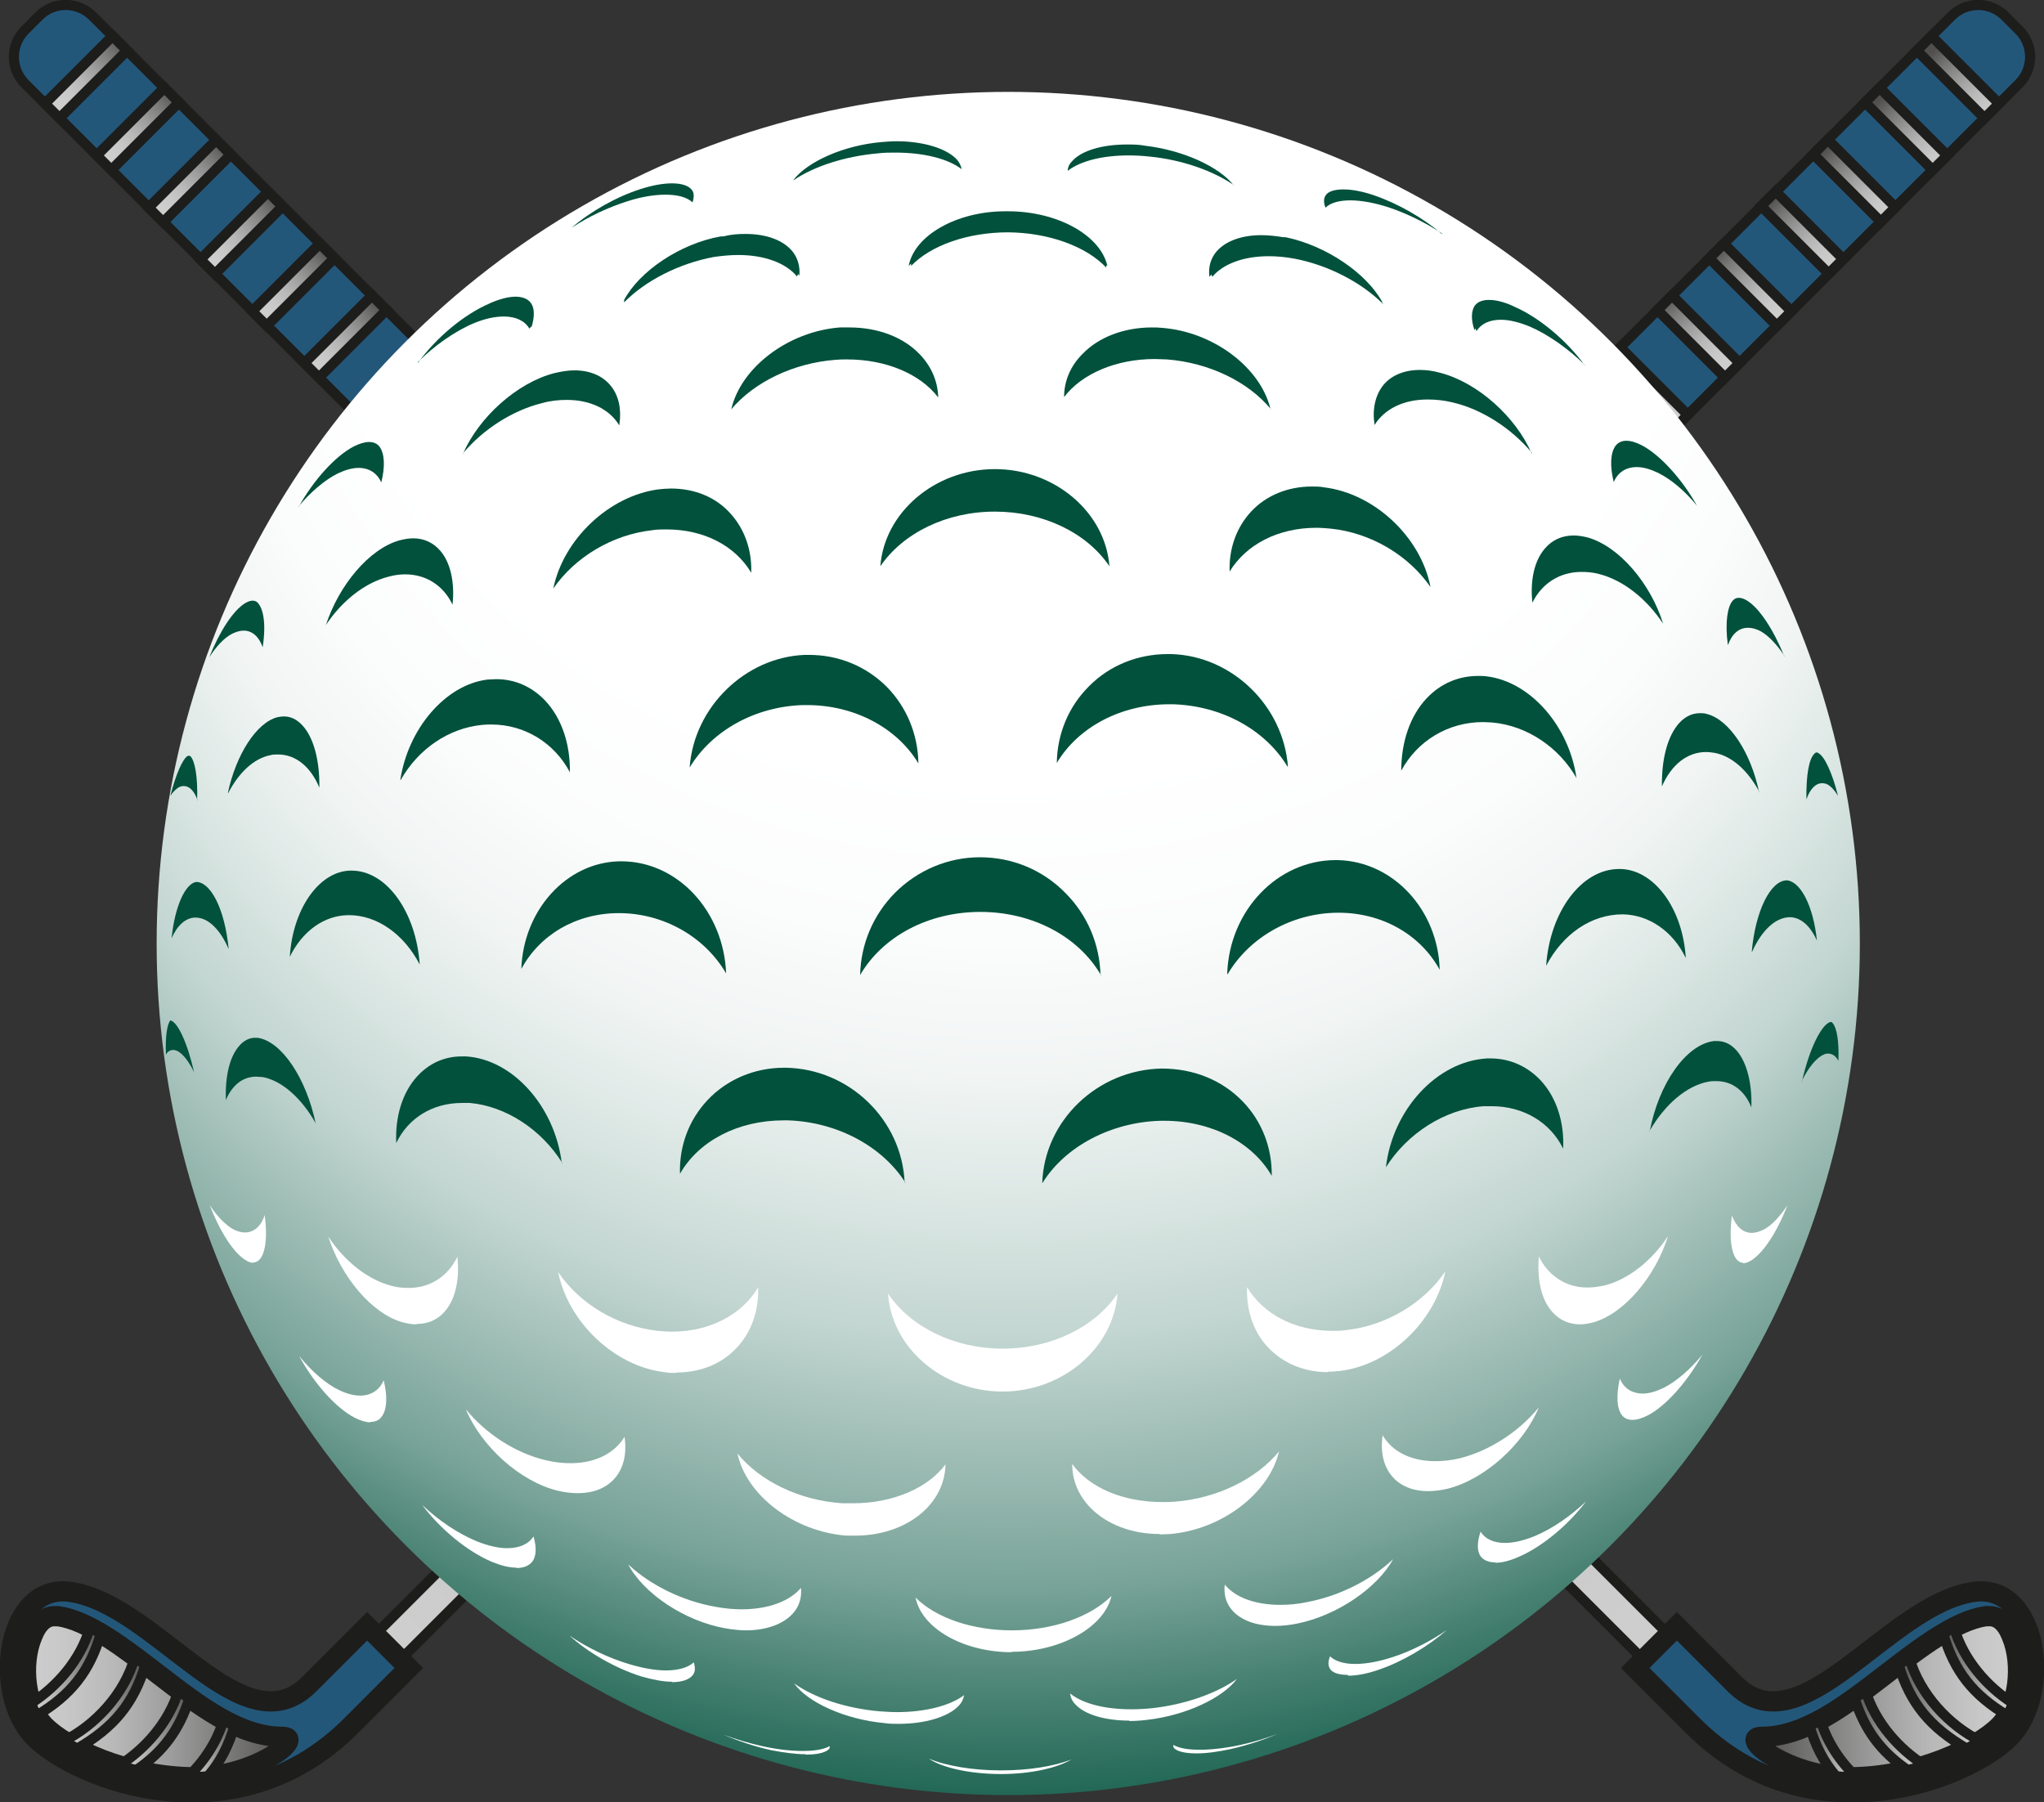 <?xml version="1.0" encoding="UTF-8"?>
<svg id="Lager_1" data-name="Lager 1" xmlns="http://www.w3.org/2000/svg" width="50.5" height="44.53" xmlns:xlink="http://www.w3.org/1999/xlink" viewBox="0 0 50.5 44.53">
  <rect x="0" y="0" width="50.5" height="44.53" fill="#333333" stroke="none"/>
  <defs>
    <style>
      .cls-1 {
        fill: url(#Namnlös_övertoning_47-7);
      }

      .cls-1, .cls-2, .cls-3, .cls-4, .cls-5, .cls-6, .cls-7, .cls-8, .cls-9, .cls-10, .cls-11, .cls-12, .cls-13, .cls-14, .cls-15, .cls-16, .cls-17 {
        stroke: #1d1d1b;
        stroke-miterlimit: 10;
      }

      .cls-1, .cls-2, .cls-3, .cls-4, .cls-5, .cls-6, .cls-7, .cls-10, .cls-11, .cls-12, .cls-13, .cls-14, .cls-16, .cls-17 {
        stroke-width: .25px;
      }

      .cls-2 {
        fill: url(#Namnlös_övertoning_47-3);
      }

      .cls-3 {
        fill: url(#Namnlös_övertoning_47-12);
      }

      .cls-4 {
        fill: url(#Namnlös_övertoning_47-13);
      }

      .cls-5 {
        fill: url(#Namnlös_övertoning_47);
      }

      .cls-6 {
        fill: url(#Namnlös_övertoning_47-8);
      }

      .cls-7 {
        fill: url(#Namnlös_övertoning_47-4);
      }

      .cls-8 {
        fill: url(#Namnlös_övertoning_47-9);
      }

      .cls-8, .cls-9, .cls-15 {
        stroke-width: .5px;
      }

      .cls-9 {
        fill: url(#Namnlös_övertoning_47-2);
      }

      .cls-10, .cls-15 {
        fill: #23577a;
      }

      .cls-11 {
        fill: url(#Namnlös_övertoning_47-6);
      }

      .cls-12 {
        fill: url(#Namnlös_övertoning_47-5);
      }

      .cls-13 {
        fill: #13597e;
      }

      .cls-14 {
        fill: url(#Namnlös_övertoning_47-14);
      }

      .cls-18 {
        fill: #01513c;
      }

      .cls-18, .cls-19, .cls-20 {
        stroke-width: 0px;
      }

      .cls-19 {
        fill: #fff;
      }

      .cls-16 {
        fill: url(#Namnlös_övertoning_47-11);
      }

      .cls-20 {
        fill: url(#Namnlös_övertoning_84);
      }

      .cls-17 {
        fill: url(#Namnlös_övertoning_47-10);
      }
    </style>
    <linearGradient id="Namnlös_övertoning_47" data-name="Namnlös övertoning 47" x1="9.89" y1="40.46" x2="37.67" y2="12.55" gradientTransform="translate(25.76 -8.93) rotate(45)" gradientUnits="userSpaceOnUse">
      <stop offset="0" stop-color="#cecece"/>
      <stop offset=".15" stop-color="#c8c8c8"/>
      <stop offset=".34" stop-color="#b8b8b8"/>
      <stop offset=".55" stop-color="#9e9d9d"/>
      <stop offset=".78" stop-color="#797978"/>
      <stop offset="1" stop-color="#504f4e"/>
    </linearGradient>
    <linearGradient id="Namnlös_övertoning_47-2" data-name="Namnlös övertoning 47" x1=".63" y1="41.92" x2="7.12" y2="41.92" gradientTransform="matrix(1,0,0,1,0,0)" xlink:href="#Namnlös_övertoning_47"/>
    <linearGradient id="Namnlös_övertoning_47-3" data-name="Namnlös övertoning 47" x1="45.25" y1="6.53" x2="43.77" y2="4.91" gradientTransform="matrix(1,0,0,1,0,0)" xlink:href="#Namnlös_övertoning_47"/>
    <linearGradient id="Namnlös_övertoning_47-4" data-name="Namnlös övertoning 47" x1="1.58" y1="42.07" x2="3.59" y2="42.07" gradientTransform="matrix(1,0,0,1,0,0)" xlink:href="#Namnlös_övertoning_47"/>
    <linearGradient id="Namnlös_övertoning_47-5" data-name="Namnlös övertoning 47" x1=".77" y1="41.31" x2="2.49" y2="41.31" gradientTransform="matrix(1,0,0,1,0,0)" xlink:href="#Namnlös_övertoning_47"/>
    <linearGradient id="Namnlös_övertoning_47-6" data-name="Namnlös övertoning 47" x1="2.94" y1="42.75" x2="4.67" y2="42.75" gradientTransform="matrix(1,0,0,1,0,0)" xlink:href="#Namnlös_övertoning_47"/>
    <linearGradient id="Namnlös_övertoning_47-7" data-name="Namnlös övertoning 47" x1="4.64" y1="43.2" x2="5.79" y2="43.2" gradientTransform="matrix(1,0,0,1,0,0)" xlink:href="#Namnlös_övertoning_47"/>
    <linearGradient id="Namnlös_övertoning_47-8" data-name="Namnlös övertoning 47" x1="40.35" y1="40.11" x2="12.2" y2="12.01" gradientTransform="translate(26.69 -11.18) rotate(45)" xlink:href="#Namnlös_övertoning_47"/>
    <linearGradient id="Namnlös_övertoning_47-9" data-name="Namnlös övertoning 47" x1="49.92" y1="41.91" x2="43.43" y2="41.95" gradientTransform="matrix(1,0,0,1,0,0)" xlink:href="#Namnlös_övertoning_47"/>
    <linearGradient id="Namnlös_övertoning_47-10" data-name="Namnlös övertoning 47" x1="5.28" y1="6.42" x2="6.84" y2="4.9" gradientTransform="matrix(1,0,0,1,0,0)" xlink:href="#Namnlös_övertoning_47"/>
    <linearGradient id="Namnlös_övertoning_47-11" data-name="Namnlös övertoning 47" x1="48.92" y1="42.07" x2="46.91" y2="42.07" gradientTransform="matrix(1,0,0,1,0,0)" xlink:href="#Namnlös_övertoning_47"/>
    <linearGradient id="Namnlös_övertoning_47-12" data-name="Namnlös övertoning 47" x1="49.73" y1="41.31" x2="48.01" y2="41.31" gradientTransform="matrix(1,0,0,1,0,0)" xlink:href="#Namnlös_övertoning_47"/>
    <linearGradient id="Namnlös_övertoning_47-13" data-name="Namnlös övertoning 47" x1="47.56" y1="42.75" x2="45.83" y2="42.75" gradientTransform="matrix(1,0,0,1,0,0)" xlink:href="#Namnlös_övertoning_47"/>
    <linearGradient id="Namnlös_övertoning_47-14" data-name="Namnlös övertoning 47" x1="45.86" y1="43.2" x2="44.71" y2="43.2" gradientTransform="matrix(1,0,0,1,0,0)" xlink:href="#Namnlös_övertoning_47"/>
    <radialGradient id="Namnlös_övertoning_84" data-name="Namnlös övertoning 84" cx="24.91" cy="23.31" fx="24.91" fy="-15.67" r="38.98" gradientTransform="translate(0 2.55) scale(1 .89)" gradientUnits="userSpaceOnUse">
      <stop offset=".44" stop-color="#fff"/>
      <stop offset=".5" stop-color="#fbfcfc"/>
      <stop offset=".55" stop-color="#f0f4f3"/>
      <stop offset=".59" stop-color="#dde8e5"/>
      <stop offset=".64" stop-color="#c3d6d1"/>
      <stop offset=".68" stop-color="#a1bfb7"/>
      <stop offset=".73" stop-color="#78a398"/>
      <stop offset=".77" stop-color="#478172"/>
      <stop offset=".82" stop-color="#105b48"/>
      <stop offset=".83" stop-color="#00513c"/>
    </radialGradient>
  </defs>
  <g>
    <rect class="cls-5" x="3.51" y="26.18" width="40.3" height=".88" transform="translate(-11.9 24.53) rotate(-45)"/>
    <path class="cls-10" d="M41.34,10.61l8.54-8.54c.37-.37.37-.96,0-1.33l-.34-.34c-.37-.37-.96-.37-1.33,0l-8.54,8.54,1.67,1.67Z"/>
    <polygon class="cls-10" points="38.22 12.69 41.34 10.61 39.67 8.94 37.59 12.06 38.22 12.69"/>
    <path class="cls-15" d="M1.74,39.33c2.13.31,4.26,3.92,5.9,2.28l1.43-1.43,1.03,1.03-1.43,1.43c-2.87,2.87-6.78,1.32-7.81.29-1.08-1.08-.71-3.83.88-3.6Z"/>
    <path class="cls-9" d="M4.83,43.91c-1.7,0-3.21-.74-3.73-1.27-.46-.46-.6-1.5-.3-2.22.13-.33.32-.49.54-.49.03,0,.06,0,.1,0,.75.11,1.62.78,2.45,1.42,1.04.8,2.02,1.56,3.09,1.56.59,0-.68.99-2.14.99Z"/>
    <path class="cls-2" d="M47.36,1.25l.36-.36,1.67,1.67-.36.36-1.67-1.67ZM47.75,4.2l.36-.36-1.67-1.67-.36.36,1.67,1.67ZM46.47,5.48l.36-.36-1.67-1.67-.36.36,1.67,1.67ZM45.18,6.76l.36-.36-1.67-1.67-.36.36,1.67,1.67ZM43.9,8.05l.36-.36-1.67-1.67-.36.36,1.67,1.67ZM42.62,9.33l.36-.36-1.67-1.67-.36.36,1.67,1.67ZM41.34,10.61l.36-.36-1.67-1.67-.36.36,1.67,1.67Z"/>
    <g>
      <path class="cls-7" d="M1.91,43.2c.9-.52,1.39-1.11,1.68-2.06-.09-.07-.17-.13-.26-.19-.26.92-.99,1.68-1.75,2.06.1.06.21.13.33.19Z"/>
      <path class="cls-12" d="M2.22,40.22c-.23.79-.81,1.45-1.45,1.86.04.11.08.21.14.3.84-.5,1.31-1.09,1.58-2.02-.09-.05-.18-.1-.27-.15Z"/>
      <path class="cls-11" d="M4.67,41.96c-.09-.06-.17-.13-.26-.19-.24.79-.83,1.45-1.47,1.85.14.04.28.08.43.11.66-.45,1.06-.99,1.31-1.77Z"/>
      <path class="cls-1" d="M5.79,42.64c-.09-.04-.18-.09-.27-.14-.16.54-.48,1.02-.88,1.4.06,0,.13,0,.19,0,.1,0,.21,0,.31-.02.3-.34.51-.75.66-1.26Z"/>
    </g>
  </g>
  <g>
    <rect class="cls-6" x="26.4" y="6.47" width=".88" height="40.3" transform="translate(-10.96 26.78) rotate(-45)"/>
    <path class="cls-10" d="M9.16,10.61L.62,2.07c-.37-.37-.37-.96,0-1.33l.34-.34C1.32.03,1.92.03,2.29.4l8.54,8.54-1.67,1.67Z"/>
    <polygon class="cls-13" points="12.28 12.69 9.16 10.61 10.83 8.94 12.91 12.06 12.28 12.69"/>
    <path class="cls-15" d="M48.76,39.33c-2.13.31-4.26,3.92-5.9,2.28l-1.43-1.43-1.03,1.03,1.43,1.43c2.87,2.87,6.78,1.32,7.81.29,1.08-1.08.71-3.83-.88-3.6Z"/>
    <path class="cls-8" d="M45.67,43.91c1.7,0,3.21-.74,3.73-1.27.46-.46.6-1.5.3-2.22-.13-.33-.32-.49-.54-.49-.03,0-.06,0-.1,0-.75.11-1.62.78-2.45,1.42-1.04.8-2.02,1.56-3.09,1.56-.59,0,.68.99,2.14.99Z"/>
    <path class="cls-17" d="M1.47,2.92l-.36-.36,1.67-1.67.36.36-1.67,1.67ZM4.42,2.53l-.36-.36-1.67,1.67.36.36,1.67-1.67ZM5.7,3.82l-.36-.36-1.67,1.67.36.36,1.67-1.67ZM6.98,5.1l-.36-.36-1.67,1.67.36.36,1.67-1.67ZM8.26,6.38l-.36-.36-1.67,1.67.36.36,1.67-1.67ZM9.55,7.66l-.36-.36-1.67,1.67.36.36,1.67-1.67ZM10.83,8.94l-.36-.36-1.67,1.67.36.36,1.67-1.67Z"/>
    <g>
      <path class="cls-16" d="M48.59,43.2c-.9-.52-1.39-1.11-1.68-2.06.09-.07.17-.13.26-.19.26.92.99,1.68,1.75,2.06-.1.06-.21.13-.33.19Z"/>
      <path class="cls-3" d="M48.28,40.22c.23.79.81,1.45,1.45,1.86-.04.11-.08.21-.14.3-.84-.5-1.31-1.09-1.58-2.02.09-.05.18-.1.27-.15Z"/>
      <path class="cls-4" d="M45.83,41.96c.09-.06.17-.13.26-.19.24.79.83,1.45,1.47,1.85-.14.04-.28.08-.43.11-.66-.45-1.06-.99-1.31-1.77Z"/>
      <path class="cls-14" d="M44.71,42.64c.09-.04.18-.09.27-.14.16.54.48,1.02.88,1.4-.06,0-.13,0-.19,0-.1,0-.21,0-.31-.02-.3-.34-.51-.75-.66-1.26Z"/>
    </g>
  </g>
  <g>
    <circle class="cls-20" cx="24.91" cy="23.31" r="21.04"/>
    <path class="cls-18" d="M4.8,26.5c-.13-.27-.28-.47-.43-.54-.03-.01-.06-.02-.09-.02-.05,0-.11.02-.15.07-.01.01-.02.03-.03.05-.02-.45.03-.76.11-.85.18.04.42.55.59,1.3Z"/>
    <path class="cls-18" d="M10.37,23.83c-.39-.75-1.05-1.22-1.75-1.22-.62,0-1.16.41-1.46,1.03.07-1.16.7-2.09,1.47-2.13h.06c.86,0,1.59,1.02,1.68,2.32Z"/>
    <path class="cls-18" d="M9.89,19.27c.19-1.26,1.11-2.35,2.15-2.48.07,0,.14-.01.22-.01.46,0,.87.18,1.2.52.41.43.63,1.07.62,1.78-.38-.72-1.11-1.18-1.94-1.18-.08,0-.15,0-.23.01-.83.08-1.58.6-2.01,1.36Z"/>
    <path class="cls-18" d="M4.88,19.77c-.08-.23-.2-.35-.34-.35-.04,0-.08.01-.12.03-.07.04-.14.11-.21.21.13-.52.3-.9.42-.98.02,0,.03-.01.04-.01,0,0,.02,0,.04.02.1.11.18.48.16,1.08Z"/>
    <path class="cls-18" d="M5.65,23.45c-.21-.49-.51-.78-.82-.78-.24,0-.45.19-.59.51.08-.81.35-1.36.61-1.39h0c.34,0,.7.63.8,1.66Z"/>
    <path class="cls-18" d="M38.96,19.24c-.44-.78-1.23-1.31-2.09-1.39-.08,0-.15-.01-.23-.01-.86,0-1.62.46-2.02,1.2,0-.71.22-1.36.63-1.79.34-.36.78-.55,1.27-.55.07,0,.14,0,.21.01,1.08.13,2.04,1.23,2.22,2.52Z"/>
    <path class="cls-18" d="M41.09,15.41c-.41-.62-.99-1.08-1.59-1.23-.15-.04-.29-.05-.43-.05-.54,0-.98.29-1.21.76-.06-.56.05-1.04.31-1.34.18-.21.42-.32.71-.32.11,0,.23.02.35.05.77.22,1.55,1.13,1.86,2.13Z"/>
    <path class="cls-18" d="M35.34,14.5c-.54-.78-1.47-1.34-2.47-1.44-.12-.01-.23-.02-.35-.02-.94,0-1.73.41-2.14,1.08-.02-.57.17-1.09.53-1.48.37-.4.91-.62,1.5-.62.1,0,.2,0,.3.02,1.25.15,2.39,1.23,2.63,2.45Z"/>
    <path class="cls-18" d="M41.94,12.51c-.3-.37-.65-.67-.98-.83-.19-.09-.36-.14-.52-.14-.27,0-.47.13-.57.37-.1-.4-.08-.72.04-.89.06-.08.15-.13.27-.13s.24.04.38.11c.46.24,1,.84,1.37,1.5Z"/>
    <path class="cls-18" d="M21.75,13.99c.1-1.33,1.35-2.4,2.83-2.4,1.48,0,2.73,1.07,2.83,2.4-.56-.83-1.64-1.35-2.83-1.35-1.2,0-2.27.53-2.83,1.35Z"/>
    <path class="cls-18" d="M31.81,18.94c-.55-.91-1.62-1.5-2.82-1.54h-.1c-1.19,0-2.25.56-2.78,1.45.01-.72.29-1.39.79-1.89.51-.52,1.21-.8,1.95-.8h.1c1.5.05,2.76,1.29,2.87,2.78Z"/>
    <path class="cls-18" d="M17.04,18.95c.11-1.48,1.37-2.71,2.84-2.77h.11c.73,0,1.41.28,1.92.79.49.5.77,1.17.78,1.89-.53-.88-1.58-1.44-2.75-1.44h-.11c-1.18.04-2.24.63-2.79,1.54Z"/>
    <path class="cls-18" d="M13.67,14.54c.25-1.22,1.38-2.29,2.6-2.45.1-.01.21-.02.31-.02.58,0,1.1.21,1.46.61.35.38.54.9.52,1.47-.4-.67-1.17-1.07-2.09-1.07-.12,0-.24,0-.36.02-.98.11-1.9.66-2.44,1.44Z"/>
    <path class="cls-18" d="M7.81,27.77c-.35-.63-.84-1.07-1.32-1.16-.05,0-.11-.01-.16-.01-.34,0-.6.22-.75.58-.02-.58.09-1.07.33-1.34.11-.13.25-.2.39-.2.02,0,.04,0,.06,0,.6.08,1.21,1.01,1.44,2.12Z"/>
    <path class="cls-18" d="M5.63,19.59c.2-.94.7-1.73,1.22-1.87.06-.01.11-.02.16-.02.17,0,.32.07.46.22.28.3.43.87.42,1.54-.21-.51-.58-.82-1.02-.82-.07,0-.13,0-.2.02-.4.08-.77.43-1.03.93Z"/>
    <path class="cls-18" d="M5.17,16.24c.25-.63.59-1.16.89-1.34.07-.04.13-.06.18-.06.06,0,.11.02.15.08.11.14.19.48.1,1.07-.09-.26-.26-.41-.47-.41-.09,0-.19.03-.29.08-.19.1-.38.3-.56.58Z"/>
    <path class="cls-18" d="M27.2,24.09c-.56-.96-1.7-1.56-2.98-1.56-1.28,0-2.41.6-2.97,1.56.02-.77.32-1.48.86-2.03.56-.56,1.31-.88,2.1-.88.8,0,1.55.31,2.11.88.55.55.85,1.27.87,2.04Z"/>
    <path class="cls-18" d="M34.24,28.85c.16-1.43,1.26-2.63,2.5-2.7.03,0,.06,0,.09,0,.48,0,.92.2,1.25.56.38.42.57,1.02.54,1.67-.31-.64-.97-1.05-1.77-1.05-.06,0-.13,0-.19,0-.96.07-1.89.67-2.42,1.51Z"/>
    <path class="cls-18" d="M22.37,29.22c-.57-.9-1.69-1.5-2.9-1.54h-.11c-1.13,0-2.1.51-2.56,1.32-.02-.69.22-1.33.68-1.82.48-.51,1.16-.8,1.89-.8h.05c1.57.03,2.86,1.29,2.93,2.83Z"/>
    <path class="cls-18" d="M17.94,24.05c-.53-.91-1.55-1.49-2.65-1.49-1.06,0-1.96.54-2.41,1.38.05-1.45,1.11-2.63,2.42-2.66h.05c1.39,0,2.53,1.23,2.59,2.77Z"/>
    <path class="cls-18" d="M30.32,24.06c.05-1.56,1.24-2.81,2.68-2.81h.05c1.37.03,2.48,1.23,2.52,2.71-.47-.86-1.41-1.41-2.5-1.41-1.14,0-2.2.6-2.74,1.52Z"/>
    <path class="cls-18" d="M25.75,29.23c.05-1.54,1.36-2.8,2.95-2.83h0c.8,0,1.5.29,2.01.82.47.49.72,1.14.71,1.83-.48-.83-1.49-1.36-2.66-1.36h-.08c-1.22.03-2.36.63-2.92,1.53Z"/>
    <path class="cls-18" d="M13.89,28.73c-.51-.82-1.39-1.4-2.28-1.48-.07,0-.13,0-.2,0-.73,0-1.33.38-1.62.99-.03-.65.15-1.24.51-1.64.3-.33.68-.5,1.11-.5.03,0,.06,0,.1,0,1.16.07,2.2,1.24,2.37,2.64Z"/>
    <path class="cls-18" d="M19.6,4.45c.35-.46,1.25-.86,2.18-.94.13-.01.25-.02.37-.02.65,0,1.21.17,1.47.43.08.08.12.17.14.26-.34-.26-.94-.41-1.64-.41-.14,0-.29,0-.44.02-.8.07-1.57.32-2.07.66Z"/>
    <path class="cls-18" d="M38.2,23.86c.09-1.33.87-2.39,1.8-2.39h.06c.84.04,1.52,1.01,1.59,2.2-.31-.65-.9-1.07-1.56-1.08h0c-.78,0-1.48.49-1.89,1.27Z"/>
    <path class="cls-18" d="M44.09,16.21c-.19-.29-.4-.51-.6-.62-.1-.05-.2-.08-.3-.08-.23,0-.4.15-.5.43-.08-.59,0-.95.11-1.09.05-.06.1-.08.16-.08.06,0,.12.02.19.06.31.18.67.73.93,1.38Z"/>
    <path class="cls-18" d="M43.28,23.51c.09-1,.46-1.76.87-1.76.33.03.65.62.74,1.49-.16-.36-.39-.57-.66-.58h0c-.36,0-.7.32-.94.85Z"/>
    <path class="cls-18" d="M44.52,26.72c.19-.84.49-1.41.7-1.47,0,0,0,0,.01,0,.02,0,.03,0,.05.03.1.11.16.45.14.93-.02-.04-.04-.07-.07-.1-.05-.05-.11-.08-.18-.08-.03,0-.06,0-.1.02-.2.08-.4.34-.56.67Z"/>
    <path class="cls-18" d="M43.47,19.57c-.28-.53-.68-.89-1.11-.97-.07-.01-.14-.02-.21-.02-.47,0-.86.32-1.09.85-.01-.68.14-1.25.43-1.57.15-.16.32-.24.51-.24.06,0,.11,0,.17.02.56.14,1.09.96,1.29,1.93Z"/>
    <path class="cls-18" d="M44.63,19.75c-.01-.62.07-1,.19-1.12.03-.04.06-.04.06-.04.01,0,.03,0,.05.02.15.08.34.49.48,1.05-.08-.13-.17-.23-.26-.28-.04-.02-.09-.03-.13-.03-.16,0-.3.14-.39.4Z"/>
    <path class="cls-18" d="M30.48,4.57c-.51-.35-1.27-.62-2.06-.7-.18-.02-.36-.03-.54-.03-.65,0-1.19.14-1.5.38,0-.1.05-.18.12-.25.23-.25.73-.4,1.34-.4.14,0,.3,0,.45.03.94.11,1.84.52,2.2.99Z"/>
    <path class="cls-18" d="M35.63,5.77c-.41-.27-.88-.5-1.33-.65-.34-.11-.67-.17-.94-.17s-.49.06-.61.18c-.04-.09-.06-.21,0-.3.06-.1.22-.15.44-.15s.48.05.77.15c.58.2,1.21.56,1.66.95Z"/>
    <path class="cls-18" d="M27.33,6.61c-.49-.52-1.41-.86-2.42-.87-1,0-1.91.32-2.4.83v-.06s-.06.06-.06.06c.14-.75,1.18-1.35,2.39-1.35h.06c1.24,0,2.29.6,2.46,1.35l-.02-.02-.02.07Z"/>
    <path class="cls-18" d="M34.17,7.51c-.53-.53-1.35-.96-2.19-1.12-.22-.04-.43-.06-.63-.06-.63,0-1.13.19-1.4.51l-.02-.06-.05.06c-.03-.24.03-.45.17-.62.22-.26.62-.41,1.11-.41.17,0,.36.02.54.05h.06c1.01.21,2,.89,2.39,1.6v.05Z"/>
    <path class="cls-18" d="M31.4,10.11c-.56-.68-1.53-1.15-2.57-1.23-.1,0-.2-.01-.3-.01-.95,0-1.8.36-2.24.94,0-.4.16-.77.45-1.06.4-.42,1.03-.66,1.72-.66.08,0,.16,0,.25.01,1.28.1,2.44.99,2.68,2.01Z"/>
    <path class="cls-18" d="M37.85,11.19c-.5-.6-1.23-1.08-1.97-1.25-.21-.05-.41-.07-.61-.07-.59,0-1.06.23-1.31.63-.06-.4.02-.74.22-.99.2-.24.52-.37.9-.37.16,0,.32.02.5.07.93.24,1.87,1.09,2.26,1.99Z"/>
    <path class="cls-18" d="M14.12,5.63c.46-.4,1.11-.77,1.71-.96.28-.09.55-.14.77-.14.25,0,.42.06.5.17.05.07.05.17.01.3-.14-.13-.37-.19-.67-.19-.27,0-.59.05-.93.16-.48.15-.97.38-1.39.66Z"/>
    <path class="cls-18" d="M39.16,9.02c-.41-.4-.9-.75-1.36-.95-.27-.11-.51-.17-.72-.17-.28,0-.49.1-.6.28l-.03-.07-.02.05c-.09-.26-.08-.47,0-.6.09-.13.25-.15.36-.15.17,0,.37.05.59.15l.04.02c.62.27,1.29.84,1.73,1.44Z"/>
    <path class="cls-18" d="M18.07,10.1c.24-1.02,1.4-1.91,2.68-2.01.08,0,.16,0,.24,0,.7,0,1.33.24,1.73.66.29.3.45.67.46,1.07-.44-.58-1.29-.94-2.25-.94-.1,0-.19,0-.29.01-1.04.08-2.01.55-2.58,1.23Z"/>
    <path class="cls-18" d="M15.42,7.41c.38-.71,1.38-1.39,2.39-1.57h.06c.2-.05.37-.06.55-.06.51,0,.92.15,1.15.42.14.17.2.38.18.61l-.03-.04-.03.06c-.27-.33-.8-.53-1.45-.53-.2,0-.4.02-.61.05-.85.16-1.68.58-2.21,1.12v-.05Z"/>
    <path class="cls-18" d="M40.76,27.95c.22-1.18.9-2.15,1.59-2.23.02,0,.05,0,.07,0,.19,0,.35.08.49.24.25.29.38.81.36,1.4-.16-.41-.47-.65-.87-.65-.05,0-.11,0-.17.01-.54.09-1.09.55-1.48,1.23Z"/>
    <path class="cls-18" d="M11.44,11.21c.39-.9,1.33-1.75,2.25-1.99.17-.04.34-.07.5-.07.38,0,.69.13.89.37.21.25.28.59.22.99-.24-.4-.71-.63-1.3-.63-.19,0-.4.02-.61.08-.73.18-1.46.65-1.96,1.25Z"/>
    <path class="cls-18" d="M8.05,15.45c.32-.99,1.07-1.89,1.82-2.1.12-.03.23-.05.34-.05.27,0,.5.11.67.31.25.29.36.78.3,1.33-.22-.47-.65-.75-1.17-.75-.14,0-.28.02-.42.06-.58.15-1.15.6-1.55,1.21Z"/>
    <path class="cls-18" d="M10.33,8.96c.44-.61,1.13-1.19,1.76-1.46l.04-.02c.24-.1.44-.15.61-.15.12,0,.29.03.38.16.09.13.09.34.01.6v-.03s-.05.06-.05.06c-.11-.19-.33-.3-.63-.3-.22,0-.46.05-.73.16-.48.2-.99.56-1.4.97Z"/>
    <path class="cls-18" d="M7.38,12.52c.37-.66.9-1.25,1.36-1.49.14-.07.27-.11.38-.11s.2.04.26.12c.12.17.14.48.04.88-.1-.23-.3-.36-.56-.36-.16,0-.33.05-.52.14-.32.16-.67.46-.97.82Z"/>
    <g>
      <path class="cls-19" d="M10.29,32.72c-.11,0-.22-.02-.34-.05-.76-.21-1.52-1.12-1.84-2.12.4.61.98,1.07,1.57,1.22.14.04.28.05.42.05.53,0,.97-.29,1.2-.77.06.57-.05,1.05-.31,1.35-.18.21-.42.31-.69.31h0Z"/>
      <path class="cls-19" d="M9.15,35.14c-.11,0-.24-.04-.38-.11-.47-.24-1.01-.85-1.38-1.53.31.38.66.69,1,.85.19.09.36.13.51.13.27,0,.48-.14.58-.38.1.41.08.73-.05.9-.06.09-.16.13-.28.13t0,0Z"/>
      <path class="cls-19" d="M21.14,37.94c-.07,0-.15,0-.23,0-1.29-.1-2.47-.99-2.69-2.03.56.69,1.54,1.16,2.59,1.23.09,0,.18,0,.27,0,.97,0,1.84-.37,2.28-.96-.01.41-.17.78-.47,1.09-.41.42-1.05.67-1.76.67h0Z"/>
      <path class="cls-19" d="M14.27,36.89c-.16,0-.32-.02-.49-.06-.94-.23-1.89-1.1-2.27-2.01.5.61,1.24,1.09,1.99,1.26.21.05.41.07.6.07.6,0,1.08-.24,1.33-.65.06.41-.02.76-.23,1.01-.21.25-.53.38-.92.38h0Z"/>
      <path class="cls-19" d="M16.71,33.92c-.1,0-.2,0-.3-.02-1.24-.15-2.37-1.24-2.62-2.47.54.79,1.46,1.34,2.46,1.45.12.01.23.02.35.02.93,0,1.72-.41,2.13-1.09.02.58-.17,1.11-.53,1.49-.37.4-.9.61-1.49.61h0Z"/>
      <path class="cls-19" d="M6.26,31.2c-.05,0-.12-.02-.18-.06-.31-.18-.65-.72-.9-1.37.18.28.39.49.58.6.1.05.2.08.29.08.22,0,.4-.15.49-.43.08.6,0,.95-.12,1.09-.04.05-.1.08-.16.08h0Z"/>
      <path class="cls-19" d="M24.77,34.38c-1.49,0-2.74-1.08-2.83-2.42.56.83,1.64,1.36,2.83,1.36,1.2,0,2.28-.53,2.84-1.36-.1,1.34-1.35,2.42-2.84,2.42h0Z"/>
      <path class="cls-19" d="M24.73,43.83c-.8,0-1.48-.17-1.78-.38.43.18,1.09.29,1.78.29.68,0,1.31-.1,1.74-.27-.33.2-.98.36-1.73.36h-.01Z"/>
      <path class="cls-19" d="M19.9,43.34c-.25,0-.54-.04-.85-.1-.41-.09-.82-.23-1.17-.38.3.11.63.21.95.28.36.08.7.12,1,.12.22,0,.49-.02.67-.12,0,.03,0,.05-.01.06-.02.03-.13.15-.58.15h0Z"/>
      <path class="cls-19" d="M36.94,38.6c-.12,0-.27-.03-.36-.15-.09-.13-.09-.34,0-.61.11.18.32.28.6.28.22,0,.47-.06.74-.17.43-.18.88-.49,1.27-.86-.44.58-1.08,1.12-1.66,1.37-.22.1-.42.15-.58.15h0Z"/>
      <path class="cls-19" d="M40.33,35.08c-.11,0-.2-.04-.26-.12-.13-.17-.14-.49-.05-.9.1.24.3.37.57.37.15,0,.32-.05.51-.14.32-.16.66-.46.96-.82-.37.66-.89,1.26-1.35,1.5-.14.07-.27.11-.38.11h0Z"/>
      <path class="cls-19" d="M29.56,43.32c-.43,0-.54-.11-.56-.14,0-.01-.02-.03-.01-.07.17.1.44.12.65.12.29,0,.64-.04,1.01-.12.31-.07.62-.16.91-.27-.35.15-.75.28-1.14.37-.32.07-.61.11-.86.11h0Z"/>
      <path class="cls-19" d="M31.16,43.56s.01,0,.02,0c0,0-.01,0-.02,0Z"/>
      <path class="cls-19" d="M28.65,37.9c-.69,0-1.31-.24-1.71-.65-.29-.3-.45-.67-.45-1.08.43.59,1.26.94,2.23.94.1,0,.2,0,.31-.01,1.04-.08,2.01-.56,2.57-1.24-.24,1.03-1.41,1.93-2.69,2.04-.09,0-.17.01-.25.01Z"/>
      <path class="cls-19" d="M39.04,32.72c-.28,0-.52-.11-.7-.32-.26-.3-.37-.79-.32-1.36.23.48.67.77,1.2.77.14,0,.27-.02.42-.05.59-.15,1.17-.61,1.57-1.22-.31,1-1.08,1.91-1.84,2.13-.12.03-.23.05-.34.05h0Z"/>
      <path class="cls-19" d="M32.8,33.9c-.58,0-1.1-.22-1.47-.61-.36-.38-.54-.91-.52-1.49.4.67,1.18,1.08,2.11,1.08.11,0,.23,0,.35-.02.98-.11,1.9-.66,2.44-1.45-.25,1.23-1.37,2.31-2.6,2.46-.1.01-.2.02-.3.02h0Z"/>
      <path class="cls-19" d="M35.28,36.84c-.38,0-.69-.13-.89-.37-.21-.25-.29-.6-.23-1.01.24.41.71.64,1.3.64.19,0,.39-.02.6-.07.73-.18,1.46-.65,1.96-1.26-.38.91-1.32,1.77-2.25,2.01-.17.04-.34.06-.49.06h0Z"/>
      <path class="cls-19" d="M43.07,31.2c-.06,0-.11-.03-.16-.08-.12-.14-.2-.5-.12-1.09.1.27.27.43.49.43.09,0,.19-.03.29-.08.2-.1.4-.32.59-.6-.25.65-.6,1.19-.91,1.37-.07.04-.13.06-.18.06h0Z"/>
      <path class="cls-19" d="M25,40.82c-1.2,0-2.23-.59-2.38-1.35.5.5,1.4.81,2.38.81,1.03,0,1.95-.34,2.46-.85-.17.76-1.23,1.37-2.44,1.38h-.03Z"/>
      <path class="cls-19" d="M22.2,42.59c-.12,0-.24,0-.36-.02-.96-.09-1.89-.51-2.22-.98.5.36,1.29.62,2.11.69.15.01.29.02.43.02.7,0,1.32-.16,1.66-.42-.02.1-.06.19-.14.27-.26.27-.83.44-1.48.44h0Z"/>
      <path class="cls-19" d="M18.44,40.28c-.17,0-.34-.02-.52-.05-1.01-.18-2.02-.86-2.4-1.58.54.51,1.35.91,2.17,1.05.22.04.43.06.63.06.65,0,1.18-.19,1.47-.53.02.24-.04.45-.19.62-.23.27-.66.43-1.17.43Z"/>
      <path class="cls-19" d="M16.61,41.55c-.22,0-.48-.05-.76-.13-.64-.2-1.32-.59-1.78-1.01.44.3.96.55,1.46.7.33.1.65.16.92.16.31,0,.55-.07.69-.2.04.13.04.23-.02.31-.08.11-.26.18-.52.18h0Z"/>
      <path class="cls-19" d="M31.51,40.17c-.48,0-.86-.14-1.08-.4-.14-.17-.2-.38-.17-.62.26.32.76.5,1.37.5.22,0,.44-.02.67-.07.8-.15,1.58-.55,2.12-1.06-.39.71-1.38,1.39-2.36,1.59-.19.04-.38.06-.55.06h0Z"/>
      <path class="cls-19" d="M27.91,42.51c-.61,0-1.11-.15-1.34-.4-.08-.08-.12-.17-.13-.27.31.25.85.39,1.51.39.18,0,.36-.01.54-.03.79-.09,1.56-.36,2.07-.72-.35.47-1.26.9-2.21,1.01-.16.02-.31.03-.45.03h0Z"/>
      <path class="cls-19" d="M33.3,41.38c-.22,0-.38-.05-.44-.15-.06-.09-.04-.21,0-.31.12.12.34.19.62.19s.59-.06.93-.17c.46-.15.93-.39,1.34-.67-.46.4-1.09.78-1.68.98-.28.1-.55.15-.76.15h0Z"/>
      <path class="cls-19" d="M12.75,38.73c-.17,0-.37-.05-.59-.14-.62-.26-1.29-.82-1.73-1.41.41.39.89.71,1.35.9.28.11.53.17.75.17.3,0,.53-.1.65-.29.08.26.07.48-.02.61-.1.14-.27.17-.4.17h0Z"/>
    </g>
  </g>
</svg>